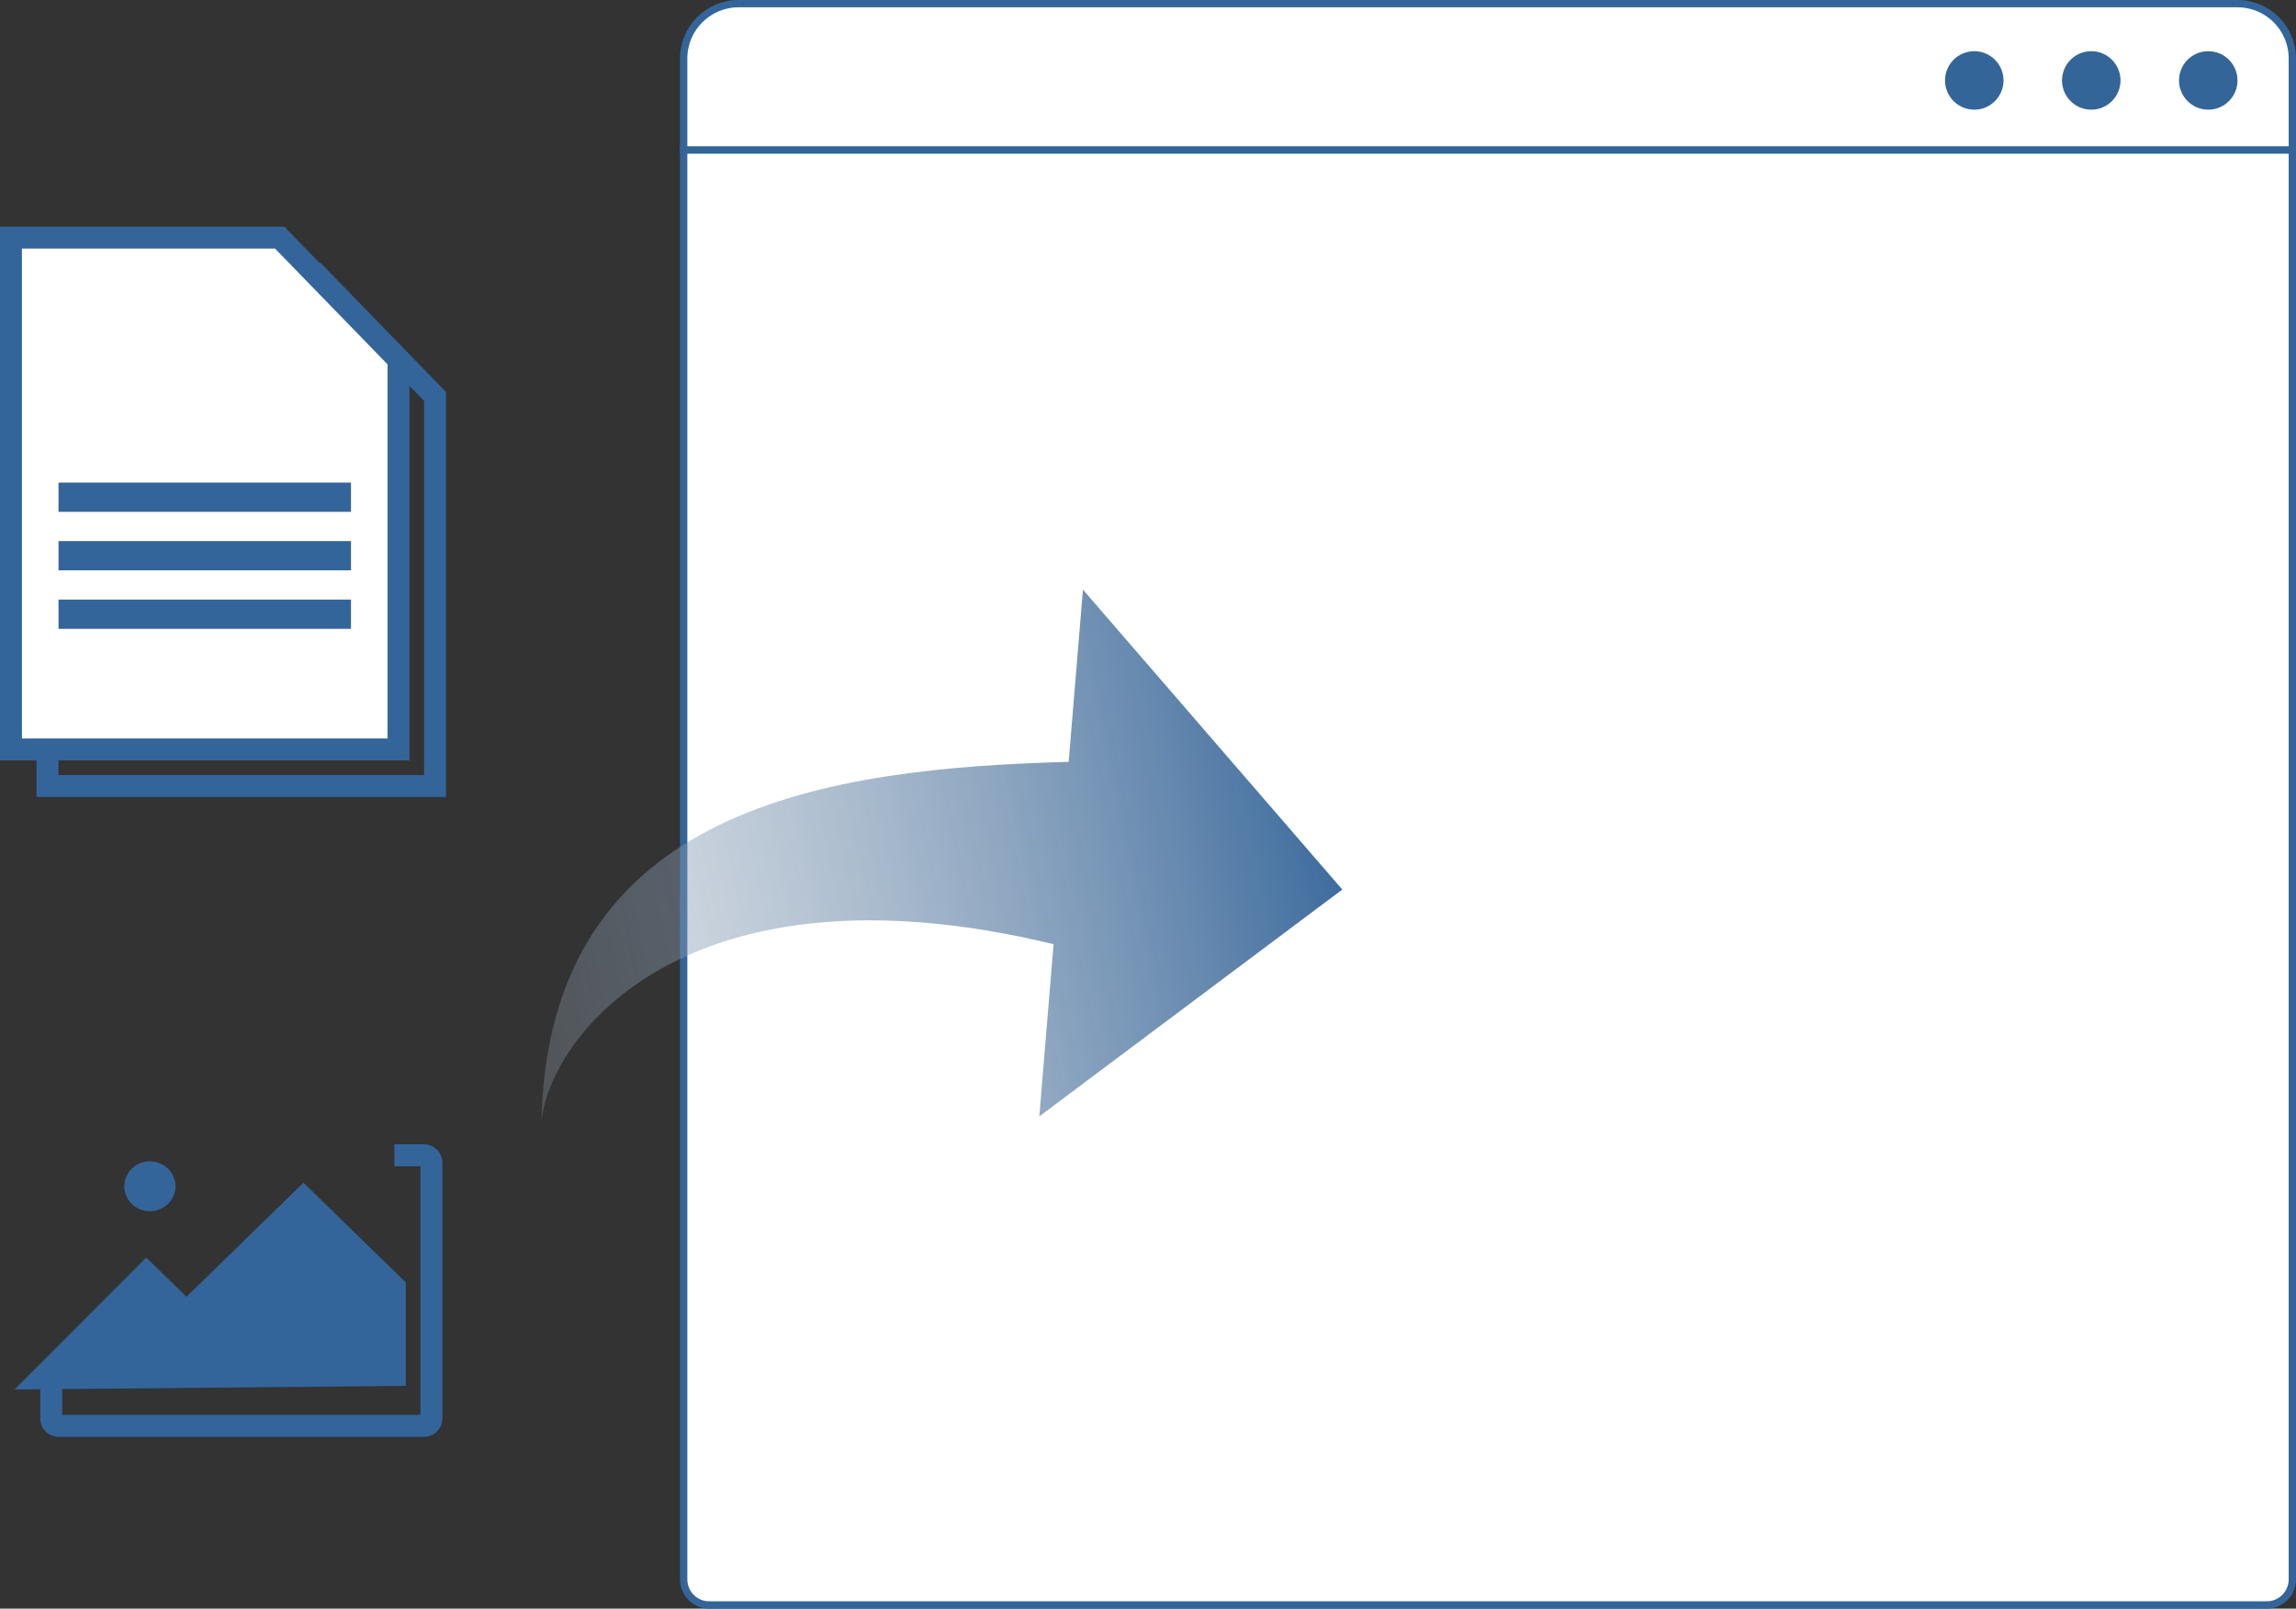 <svg width="314" height="220" viewBox="0 0 314 220" fill="none" xmlns="http://www.w3.org/2000/svg">
<rect x="0" y="0" width="314" height="220" fill="#333333" stroke="none"/>
<path d="M6.5 107.5V37.5H43.252L59.5 54.224V107.5H6.5Z" stroke="#34659A" stroke-width="3"/>
<path d="M1.5 102.5V32.5H38.252L54.5 49.224V102.5H1.5Z" fill="white" stroke="#34659A" stroke-width="3"/>
<rect width="40" height="20" transform="translate(8 66)" fill="white"/>
<rect x="8" y="66" width="40" height="4" fill="#34659A"/>
<rect x="8" y="74" width="40" height="4" fill="#34659A"/>
<rect x="8" y="82" width="40" height="4" fill="#34659A"/>
<path d="M20 171.987L2 190.025L55.5 189.537L55.5 175.4L41.5 161.75L25.5 177.35L20 171.987Z" fill="#34659A"/>
<mask id="path-7-inside-1_6_55" fill="white">
<rect y="152" width="56" height="39" rx="2"/>
</mask>
<rect y="152" width="56" height="39" rx="2" stroke="#34659A" stroke-width="6" mask="url(#path-7-inside-1_6_55)"/>
<ellipse cx="20.5" cy="162.238" rx="3.5" ry="3.413" fill="#34659A"/>
<path d="M53.938 158H58C58.552 158 59 158.448 59 159V194C59 194.552 58.552 195 58 195H8C7.448 195 7 194.552 7 194V189.062" stroke="#34659A" stroke-width="3"/>
<path d="M93.5 20.5H313.5V216C313.5 217.933 311.933 219.5 310 219.5H97C95.067 219.5 93.5 217.933 93.5 216V20.5Z" fill="white" stroke="#34659A"/>
<path d="M93.5 8C93.5 3.858 96.858 0.5 101 0.5H306C310.142 0.5 313.5 3.858 313.5 8V20.5H93.5V8Z" fill="white" stroke="#34659A"/>
<circle cx="270" cy="11" r="4" fill="#346598"/>
<circle cx="286" cy="11" r="4" fill="#346598"/>
<circle cx="302" cy="11" r="4" fill="#346598"/>
<path d="M146.152 104.19C113.687 105.101 74.874 110.043 74.05 153.496C75.007 141.95 93.734 116.956 144.086 129.128L142.135 152.68L183.573 121.657L148.103 80.637L146.152 104.19Z" fill="url(#paint0_linear_6_55)"/>
<defs>
<linearGradient id="paint0_linear_6_55" x1="189.193" y1="126.882" x2="27.747" y2="159.493" gradientUnits="userSpaceOnUse">
<stop stop-color="#34659A"/>
<stop offset="1" stop-color="#C4C4C4" stop-opacity="0"/>
</linearGradient>
</defs>
</svg>
